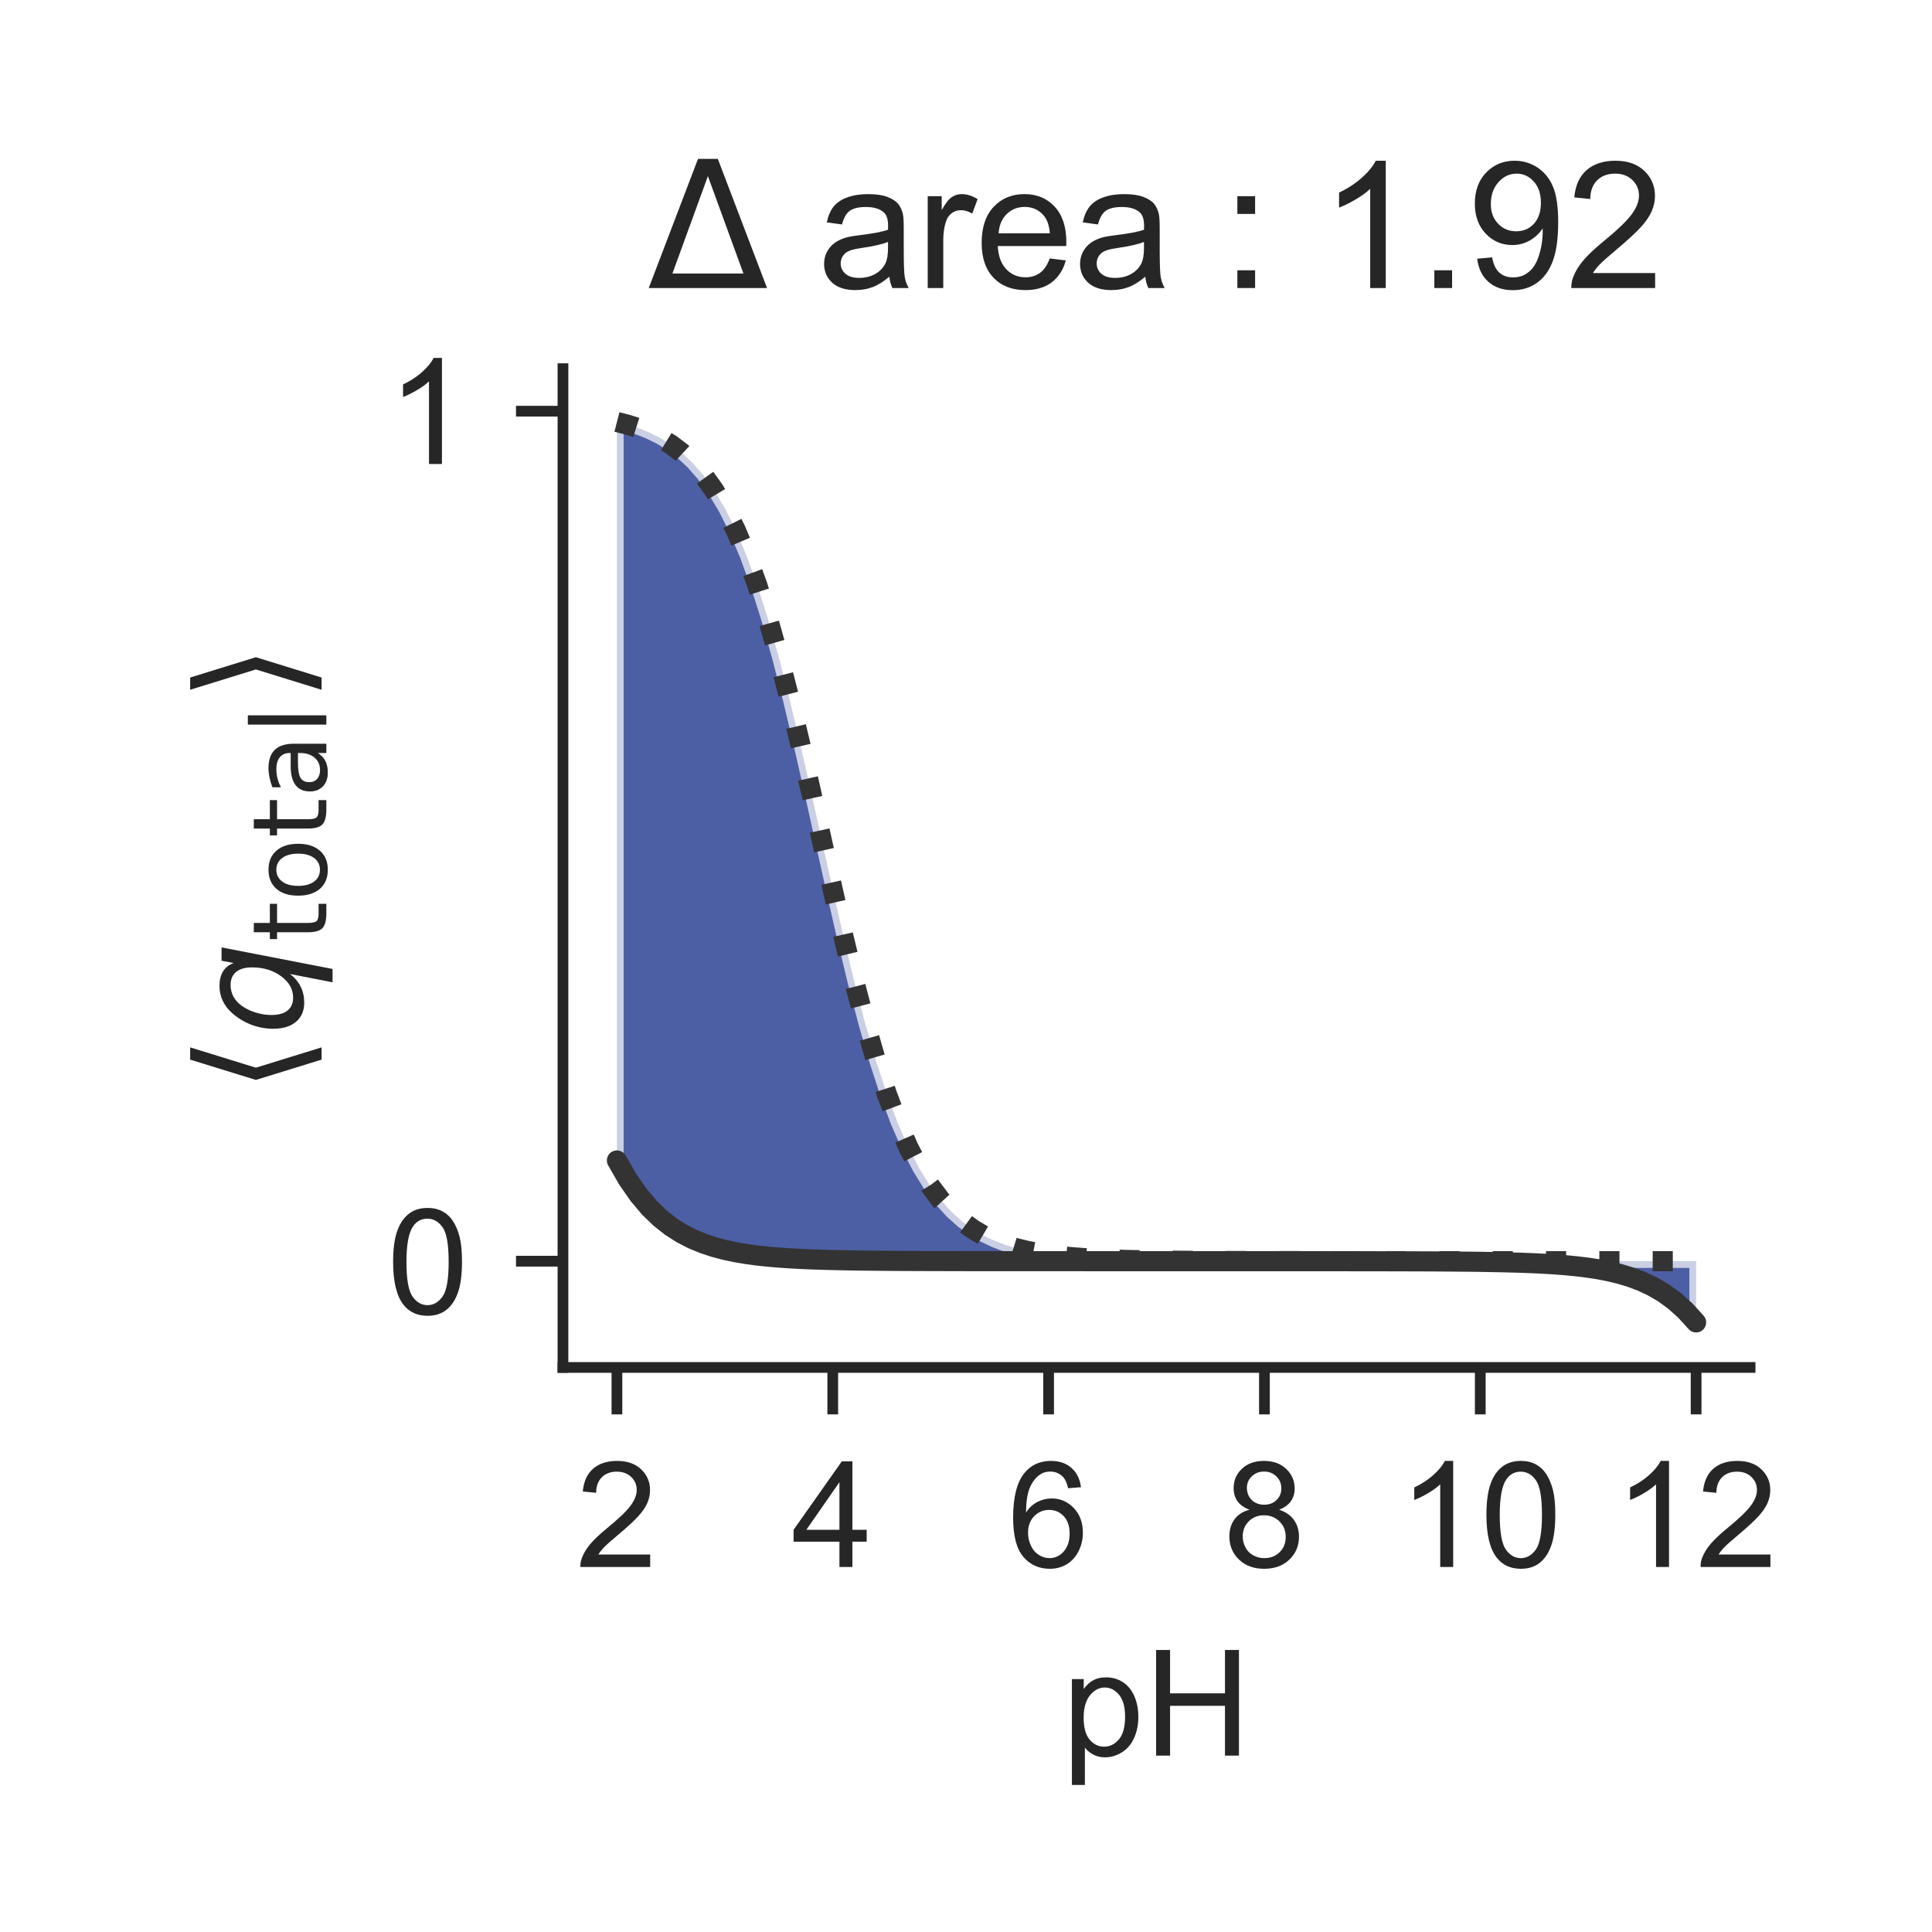 <?xml version="1.0" encoding="utf-8" standalone="no"?>
<!DOCTYPE svg PUBLIC "-//W3C//DTD SVG 1.1//EN"
  "http://www.w3.org/Graphics/SVG/1.1/DTD/svg11.dtd">
<!-- Created with matplotlib (http://matplotlib.org/) -->
<svg height="144pt" version="1.1" viewBox="0 0 144 144" width="144pt" xmlns="http://www.w3.org/2000/svg" xmlns:xlink="http://www.w3.org/1999/xlink">
 <defs>
  <style type="text/css">
*{stroke-linecap:butt;stroke-linejoin:round;}
  </style>
 </defs>
 <g id="figure_1">
  <g id="patch_1">
   <path d="M 0 144 
L 144 144 
L 144 0 
L 0 0 
z
" style="fill:#ffffff;"/>
  </g>
  <g id="axes_1">
   <g id="patch_2">
    <path d="M 41.96 101.92 
L 130.44 101.92 
L 130.44 27.48 
L 41.96 27.48 
z
" style="fill:#ffffff;"/>
   </g>
   <g id="matplotlib.axis_1">
    <g id="xtick_1">
     <g id="line2d_1">
      <defs>
       <path d="M 0 0 
L 0 3.5 
" id="m9cecc93cb6" style="stroke:#262626;stroke-width:0.8;"/>
      </defs>
      <g>
       <use style="fill:#262626;stroke:#262626;stroke-width:0.8;" x="45.982" xlink:href="#m9cecc93cb6" y="101.92"/>
      </g>
     </g>
     <g id="text_1">
      <!-- 2 -->
      <defs>
       <path d="M 50.344 8.453 
L 50.344 0 
L 3.031 0 
Q 2.938 3.172 4.047 6.109 
Q 5.859 10.938 9.828 15.625 
Q 13.812 20.312 21.344 26.469 
Q 33.016 36.031 37.109 41.625 
Q 41.219 47.219 41.219 52.203 
Q 41.219 57.422 37.469 61 
Q 33.734 64.594 27.734 64.594 
Q 21.391 64.594 17.578 60.781 
Q 13.766 56.984 13.719 50.25 
L 4.688 51.172 
Q 5.609 61.281 11.656 66.578 
Q 17.719 71.875 27.938 71.875 
Q 38.234 71.875 44.234 66.156 
Q 50.25 60.453 50.25 52 
Q 50.25 47.703 48.484 43.547 
Q 46.734 39.406 42.656 34.812 
Q 38.578 30.219 29.109 22.219 
Q 21.188 15.578 18.938 13.203 
Q 16.703 10.844 15.234 8.453 
z
" id="ArialMT-32"/>
      </defs>
      <g style="fill:#262626;" transform="translate(42.923 116.794)scale(0.11 -0.11)">
       <use xlink:href="#ArialMT-32"/>
      </g>
     </g>
    </g>
    <g id="xtick_2">
     <g id="line2d_2">
      <g>
       <use style="fill:#262626;stroke:#262626;stroke-width:0.8;" x="62.069" xlink:href="#m9cecc93cb6" y="101.92"/>
      </g>
     </g>
     <g id="text_2">
      <!-- 4 -->
      <defs>
       <path d="M 32.328 0 
L 32.328 17.141 
L 1.266 17.141 
L 1.266 25.203 
L 33.938 71.578 
L 41.109 71.578 
L 41.109 25.203 
L 50.781 25.203 
L 50.781 17.141 
L 41.109 17.141 
L 41.109 0 
z
M 32.328 25.203 
L 32.328 57.469 
L 9.906 25.203 
z
" id="ArialMT-34"/>
      </defs>
      <g style="fill:#262626;" transform="translate(59.011 116.794)scale(0.11 -0.11)">
       <use xlink:href="#ArialMT-34"/>
      </g>
     </g>
    </g>
    <g id="xtick_3">
     <g id="line2d_3">
      <g>
       <use style="fill:#262626;stroke:#262626;stroke-width:0.8;" x="78.156" xlink:href="#m9cecc93cb6" y="101.92"/>
      </g>
     </g>
     <g id="text_3">
      <!-- 6 -->
      <defs>
       <path d="M 49.75 54.047 
L 41.016 53.375 
Q 39.844 58.547 37.703 60.891 
Q 34.125 64.656 28.906 64.656 
Q 24.703 64.656 21.531 62.312 
Q 17.391 59.281 14.984 53.469 
Q 12.594 47.656 12.5 36.922 
Q 15.672 41.75 20.266 44.094 
Q 24.859 46.438 29.891 46.438 
Q 38.672 46.438 44.844 39.969 
Q 51.031 33.5 51.031 23.25 
Q 51.031 16.5 48.125 10.719 
Q 45.219 4.938 40.141 1.859 
Q 35.062 -1.219 28.609 -1.219 
Q 17.625 -1.219 10.688 6.859 
Q 3.766 14.938 3.766 33.5 
Q 3.766 54.25 11.422 63.672 
Q 18.109 71.875 29.438 71.875 
Q 37.891 71.875 43.281 67.141 
Q 48.688 62.406 49.75 54.047 
z
M 13.875 23.188 
Q 13.875 18.656 15.797 14.5 
Q 17.719 10.359 21.188 8.172 
Q 24.656 6 28.469 6 
Q 34.031 6 38.031 10.484 
Q 42.047 14.984 42.047 22.703 
Q 42.047 30.125 38.078 34.391 
Q 34.125 38.672 28.125 38.672 
Q 22.172 38.672 18.016 34.391 
Q 13.875 30.125 13.875 23.188 
z
" id="ArialMT-36"/>
      </defs>
      <g style="fill:#262626;" transform="translate(75.098 116.794)scale(0.11 -0.11)">
       <use xlink:href="#ArialMT-36"/>
      </g>
     </g>
    </g>
    <g id="xtick_4">
     <g id="line2d_4">
      <g>
       <use style="fill:#262626;stroke:#262626;stroke-width:0.8;" x="94.244" xlink:href="#m9cecc93cb6" y="101.92"/>
      </g>
     </g>
     <g id="text_4">
      <!-- 8 -->
      <defs>
       <path d="M 17.672 38.812 
Q 12.203 40.828 9.562 44.531 
Q 6.938 48.25 6.938 53.422 
Q 6.938 61.234 12.547 66.547 
Q 18.172 71.875 27.484 71.875 
Q 36.859 71.875 42.578 66.422 
Q 48.297 60.984 48.297 53.172 
Q 48.297 48.188 45.672 44.5 
Q 43.062 40.828 37.75 38.812 
Q 44.344 36.672 47.781 31.875 
Q 51.219 27.094 51.219 20.453 
Q 51.219 11.281 44.719 5.031 
Q 38.234 -1.219 27.641 -1.219 
Q 17.047 -1.219 10.547 5.047 
Q 4.047 11.328 4.047 20.703 
Q 4.047 27.688 7.594 32.391 
Q 11.141 37.109 17.672 38.812 
z
M 15.922 53.719 
Q 15.922 48.641 19.188 45.406 
Q 22.469 42.188 27.688 42.188 
Q 32.766 42.188 36.016 45.375 
Q 39.266 48.578 39.266 53.219 
Q 39.266 58.062 35.906 61.359 
Q 32.562 64.656 27.594 64.656 
Q 22.562 64.656 19.234 61.422 
Q 15.922 58.203 15.922 53.719 
z
M 13.094 20.656 
Q 13.094 16.891 14.875 13.375 
Q 16.656 9.859 20.172 7.922 
Q 23.688 6 27.734 6 
Q 34.031 6 38.125 10.047 
Q 42.234 14.109 42.234 20.359 
Q 42.234 26.703 38.016 30.859 
Q 33.797 35.016 27.438 35.016 
Q 21.234 35.016 17.156 30.906 
Q 13.094 26.812 13.094 20.656 
z
" id="ArialMT-38"/>
      </defs>
      <g style="fill:#262626;" transform="translate(91.185 116.794)scale(0.11 -0.11)">
       <use xlink:href="#ArialMT-38"/>
      </g>
     </g>
    </g>
    <g id="xtick_5">
     <g id="line2d_5">
      <g>
       <use style="fill:#262626;stroke:#262626;stroke-width:0.8;" x="110.331" xlink:href="#m9cecc93cb6" y="101.92"/>
      </g>
     </g>
     <g id="text_5">
      <!-- 10 -->
      <defs>
       <path d="M 37.25 0 
L 28.469 0 
L 28.469 56 
Q 25.297 52.984 20.141 49.953 
Q 14.984 46.922 10.891 45.406 
L 10.891 53.906 
Q 18.266 57.375 23.781 62.297 
Q 29.297 67.234 31.594 71.875 
L 37.25 71.875 
z
" id="ArialMT-31"/>
       <path d="M 4.156 35.297 
Q 4.156 48 6.766 55.734 
Q 9.375 63.484 14.516 67.672 
Q 19.672 71.875 27.484 71.875 
Q 33.25 71.875 37.594 69.547 
Q 41.938 67.234 44.766 62.859 
Q 47.609 58.5 49.219 52.219 
Q 50.828 45.953 50.828 35.297 
Q 50.828 22.703 48.234 14.969 
Q 45.656 7.234 40.5 3 
Q 35.359 -1.219 27.484 -1.219 
Q 17.141 -1.219 11.234 6.203 
Q 4.156 15.141 4.156 35.297 
z
M 13.188 35.297 
Q 13.188 17.672 17.312 11.828 
Q 21.438 6 27.484 6 
Q 33.547 6 37.672 11.859 
Q 41.797 17.719 41.797 35.297 
Q 41.797 52.984 37.672 58.781 
Q 33.547 64.594 27.391 64.594 
Q 21.344 64.594 17.719 59.469 
Q 13.188 52.938 13.188 35.297 
z
" id="ArialMT-30"/>
      </defs>
      <g style="fill:#262626;" transform="translate(104.214 116.794)scale(0.11 -0.11)">
       <use xlink:href="#ArialMT-31"/>
       <use x="55.615" xlink:href="#ArialMT-30"/>
      </g>
     </g>
    </g>
    <g id="xtick_6">
     <g id="line2d_6">
      <g>
       <use style="fill:#262626;stroke:#262626;stroke-width:0.8;" x="126.418" xlink:href="#m9cecc93cb6" y="101.92"/>
      </g>
     </g>
     <g id="text_6">
      <!-- 12 -->
      <g style="fill:#262626;" transform="translate(120.301 116.794)scale(0.11 -0.11)">
       <use xlink:href="#ArialMT-31"/>
       <use x="55.615" xlink:href="#ArialMT-32"/>
      </g>
     </g>
    </g>
    <g id="text_7">
     <!-- pH -->
     <defs>
      <path d="M 6.594 -19.875 
L 6.594 51.859 
L 14.594 51.859 
L 14.594 45.125 
Q 17.438 49.078 21 51.047 
Q 24.562 53.031 29.641 53.031 
Q 36.281 53.031 41.359 49.609 
Q 46.438 46.188 49.016 39.953 
Q 51.609 33.734 51.609 26.312 
Q 51.609 18.359 48.75 11.984 
Q 45.906 5.609 40.453 2.219 
Q 35.016 -1.172 29 -1.172 
Q 24.609 -1.172 21.109 0.688 
Q 17.625 2.547 15.375 5.375 
L 15.375 -19.875 
z
M 14.547 25.641 
Q 14.547 15.625 18.594 10.844 
Q 22.656 6.062 28.422 6.062 
Q 34.281 6.062 38.453 11.016 
Q 42.625 15.969 42.625 26.375 
Q 42.625 36.281 38.547 41.203 
Q 34.469 46.141 28.812 46.141 
Q 23.188 46.141 18.859 40.891 
Q 14.547 35.641 14.547 25.641 
z
" id="ArialMT-70"/>
      <path d="M 8.016 0 
L 8.016 71.578 
L 17.484 71.578 
L 17.484 42.188 
L 54.688 42.188 
L 54.688 71.578 
L 64.156 71.578 
L 64.156 0 
L 54.688 0 
L 54.688 33.734 
L 17.484 33.734 
L 17.484 0 
z
" id="ArialMT-48"/>
     </defs>
     <g style="fill:#262626;" transform="translate(79.169 130.853)scale(0.11 -0.11)">
      <use xlink:href="#ArialMT-70"/>
      <use x="55.615" xlink:href="#ArialMT-48"/>
     </g>
    </g>
   </g>
   <g id="matplotlib.axis_2">
    <g id="ytick_1">
     <g id="line2d_7">
      <defs>
       <path d="M 0 0 
L -3.5 0 
" id="m411f00f4de" style="stroke:#262626;stroke-width:0.8;"/>
      </defs>
      <g>
       <use style="fill:#262626;stroke:#262626;stroke-width:0.8;" x="41.96" xlink:href="#m411f00f4de" y="94.001"/>
      </g>
     </g>
     <g id="text_8">
      <!-- 0 -->
      <g style="fill:#262626;" transform="translate(28.843 97.938)scale(0.11 -0.11)">
       <use xlink:href="#ArialMT-30"/>
      </g>
     </g>
    </g>
    <g id="ytick_2">
     <g id="line2d_8">
      <g>
       <use style="fill:#262626;stroke:#262626;stroke-width:0.8;" x="41.96" xlink:href="#m411f00f4de" y="30.648"/>
      </g>
     </g>
     <g id="text_9">
      <!-- 1 -->
      <g style="fill:#262626;" transform="translate(28.843 34.584)scale(0.11 -0.11)">
       <use xlink:href="#ArialMT-31"/>
      </g>
     </g>
    </g>
    <g id="text_10">
     <!-- $\langle q_\mathsf{total} \rangle$ -->
     <defs>
      <path d="M 8.938 31.344 
L 22.703 75.875 
L 31 75.875 
L 17.234 31.344 
L 31 -13.188 
L 22.703 -13.188 
z
" id="DejaVuSans-27e8"/>
      <path d="M 41.703 8.203 
Q 38.094 3.469 33.172 1.016 
Q 28.266 -1.422 22.312 -1.422 
Q 14.016 -1.422 9.297 4.172 
Q 4.594 9.766 4.594 19.578 
Q 4.594 27.484 7.5 34.859 
Q 10.406 42.234 15.828 48.094 
Q 19.344 51.906 23.906 53.953 
Q 28.469 56 33.5 56 
Q 39.547 56 43.453 53.609 
Q 47.359 51.219 49.125 46.391 
L 50.688 54.594 
L 59.719 54.594 
L 45.125 -20.609 
L 36.078 -20.609 
z
M 13.922 20.906 
Q 13.922 13.672 16.938 9.891 
Q 19.969 6.109 25.688 6.109 
Q 34.188 6.109 40.188 14.234 
Q 46.188 22.359 46.188 33.984 
Q 46.188 41.016 43.078 44.75 
Q 39.984 48.484 34.188 48.484 
Q 29.938 48.484 26.312 46.5 
Q 22.703 44.531 20.016 40.719 
Q 17.188 36.719 15.547 31.344 
Q 13.922 25.984 13.922 20.906 
z
" id="DejaVuSans-Oblique-71"/>
      <path d="M 18.312 70.219 
L 18.312 54.688 
L 36.812 54.688 
L 36.812 47.703 
L 18.312 47.703 
L 18.312 18.016 
Q 18.312 11.328 20.141 9.422 
Q 21.969 7.516 27.594 7.516 
L 36.812 7.516 
L 36.812 0 
L 27.594 0 
Q 17.188 0 13.234 3.875 
Q 9.281 7.766 9.281 18.016 
L 9.281 47.703 
L 2.688 47.703 
L 2.688 54.688 
L 9.281 54.688 
L 9.281 70.219 
z
" id="DejaVuSans-74"/>
      <path d="M 30.609 48.391 
Q 23.391 48.391 19.188 42.75 
Q 14.984 37.109 14.984 27.297 
Q 14.984 17.484 19.156 11.844 
Q 23.344 6.203 30.609 6.203 
Q 37.797 6.203 41.984 11.859 
Q 46.188 17.531 46.188 27.297 
Q 46.188 37.016 41.984 42.703 
Q 37.797 48.391 30.609 48.391 
z
M 30.609 56 
Q 42.328 56 49.016 48.375 
Q 55.719 40.766 55.719 27.297 
Q 55.719 13.875 49.016 6.219 
Q 42.328 -1.422 30.609 -1.422 
Q 18.844 -1.422 12.172 6.219 
Q 5.516 13.875 5.516 27.297 
Q 5.516 40.766 12.172 48.375 
Q 18.844 56 30.609 56 
z
" id="DejaVuSans-6f"/>
      <path d="M 34.281 27.484 
Q 23.391 27.484 19.188 25 
Q 14.984 22.516 14.984 16.5 
Q 14.984 11.719 18.141 8.906 
Q 21.297 6.109 26.703 6.109 
Q 34.188 6.109 38.703 11.406 
Q 43.219 16.703 43.219 25.484 
L 43.219 27.484 
z
M 52.203 31.203 
L 52.203 0 
L 43.219 0 
L 43.219 8.297 
Q 40.141 3.328 35.547 0.953 
Q 30.953 -1.422 24.312 -1.422 
Q 15.922 -1.422 10.953 3.297 
Q 6 8.016 6 15.922 
Q 6 25.141 12.172 29.828 
Q 18.359 34.516 30.609 34.516 
L 43.219 34.516 
L 43.219 35.406 
Q 43.219 41.609 39.141 45 
Q 35.062 48.391 27.688 48.391 
Q 23 48.391 18.547 47.266 
Q 14.109 46.141 10.016 43.891 
L 10.016 52.203 
Q 14.938 54.109 19.578 55.047 
Q 24.219 56 28.609 56 
Q 40.484 56 46.344 49.844 
Q 52.203 43.703 52.203 31.203 
z
" id="DejaVuSans-61"/>
      <path d="M 9.422 75.984 
L 18.406 75.984 
L 18.406 0 
L 9.422 0 
z
" id="DejaVuSans-6c"/>
      <path d="M 30.078 31.344 
L 16.312 -13.188 
L 8.016 -13.188 
L 21.781 31.344 
L 8.016 75.875 
L 16.312 75.875 
z
" id="DejaVuSans-27e9"/>
     </defs>
     <g style="fill:#262626;" transform="translate(22.533 81.475)rotate(-90)scale(0.11 -0.11)">
      <use transform="translate(0 0.125)" xlink:href="#DejaVuSans-27e8"/>
      <use transform="translate(39.014 0.125)" xlink:href="#DejaVuSans-Oblique-71"/>
      <use transform="translate(102.49 -16.281)scale(0.7)" xlink:href="#DejaVuSans-74"/>
      <use transform="translate(129.937 -16.281)scale(0.7)" xlink:href="#DejaVuSans-6f"/>
      <use transform="translate(172.764 -16.281)scale(0.7)" xlink:href="#DejaVuSans-74"/>
      <use transform="translate(200.21 -16.281)scale(0.7)" xlink:href="#DejaVuSans-61"/>
      <use transform="translate(243.105 -16.281)scale(0.7)" xlink:href="#DejaVuSans-6c"/>
      <use transform="translate(265.288 0.125)" xlink:href="#DejaVuSans-27e9"/>
     </g>
    </g>
   </g>
   <g id="PolyCollection_1">
    <defs>
     <path d="M 45.982 -112.547 
L 45.982 -112.547 
L 46.786 -112.341 
L 47.591 -112.085 
L 48.395 -111.765 
L 49.199 -111.367 
L 50.004 -110.872 
L 50.808 -110.262 
L 51.612 -109.51 
L 52.417 -108.59 
L 53.221 -107.471 
L 54.025 -106.122 
L 54.83 -104.511 
L 55.634 -102.61 
L 56.439 -100.398 
L 57.243 -97.864 
L 58.047 -95.014 
L 58.852 -91.876 
L 59.656 -88.496 
L 60.46 -84.946 
L 61.265 -81.311 
L 62.069 -77.685 
L 62.873 -74.163 
L 63.678 -70.827 
L 64.482 -67.743 
L 65.287 -64.955 
L 66.091 -62.485 
L 66.895 -60.336 
L 67.7 -58.495 
L 68.504 -56.939 
L 69.308 -55.639 
L 70.113 -54.563 
L 70.917 -53.679 
L 71.721 -52.957 
L 72.526 -52.372 
L 73.33 -51.898 
L 74.135 -51.517 
L 74.939 -51.211 
L 75.743 -50.965 
L 76.548 -50.769 
L 77.352 -50.612 
L 78.156 -50.487 
L 78.961 -50.387 
L 79.765 -50.308 
L 80.569 -50.245 
L 81.374 -50.194 
L 82.178 -50.154 
L 82.983 -50.122 
L 83.787 -50.097 
L 84.591 -50.077 
L 85.396 -50.061 
L 86.2 -50.048 
L 87.004 -50.038 
L 87.809 -50.03 
L 88.613 -50.024 
L 89.417 -50.019 
L 90.222 -50.015 
L 91.026 -50.011 
L 91.831 -50.009 
L 92.635 -50.007 
L 93.439 -50.005 
L 94.244 -50.004 
L 95.048 -50.003 
L 95.852 -50.002 
L 96.657 -50.002 
L 97.461 -50.001 
L 98.265 -50.001 
L 99.07 -50 
L 99.874 -50 
L 100.679 -50 
L 101.483 -50 
L 102.287 -50 
L 103.092 -49.999 
L 103.896 -49.999 
L 104.7 -49.999 
L 105.505 -49.999 
L 106.309 -49.999 
L 107.113 -49.999 
L 107.918 -49.999 
L 108.722 -49.999 
L 109.527 -49.999 
L 110.331 -49.999 
L 111.135 -49.999 
L 111.94 -49.999 
L 112.744 -49.999 
L 113.548 -49.999 
L 114.353 -49.999 
L 115.157 -49.999 
L 115.961 -49.999 
L 116.766 -49.999 
L 117.57 -49.999 
L 118.375 -49.999 
L 119.179 -49.999 
L 119.983 -49.999 
L 120.788 -49.999 
L 121.592 -49.999 
L 122.396 -49.999 
L 123.201 -49.999 
L 124.005 -49.999 
L 124.809 -49.999 
L 125.614 -49.999 
L 126.418 -49.999 
L 126.418 -49.999 
L 126.418 -45.436 
L 125.614 -46.32 
L 124.809 -47.041 
L 124.005 -47.627 
L 123.201 -48.1 
L 122.396 -48.481 
L 121.592 -48.787 
L 120.788 -49.033 
L 119.983 -49.229 
L 119.179 -49.386 
L 118.375 -49.511 
L 117.57 -49.611 
L 116.766 -49.69 
L 115.961 -49.754 
L 115.157 -49.804 
L 114.353 -49.844 
L 113.548 -49.876 
L 112.744 -49.901 
L 111.94 -49.921 
L 111.135 -49.937 
L 110.331 -49.95 
L 109.527 -49.96 
L 108.722 -49.968 
L 107.918 -49.974 
L 107.113 -49.98 
L 106.309 -49.984 
L 105.505 -49.987 
L 104.7 -49.989 
L 103.896 -49.991 
L 103.092 -49.993 
L 102.287 -49.994 
L 101.483 -49.995 
L 100.679 -49.996 
L 99.874 -49.997 
L 99.07 -49.997 
L 98.265 -49.998 
L 97.461 -49.998 
L 96.657 -49.998 
L 95.852 -49.998 
L 95.048 -49.998 
L 94.244 -49.999 
L 93.439 -49.999 
L 92.635 -49.999 
L 91.831 -49.999 
L 91.026 -49.999 
L 90.222 -49.999 
L 89.417 -49.999 
L 88.613 -49.999 
L 87.809 -49.999 
L 87.004 -49.999 
L 86.2 -49.999 
L 85.396 -49.999 
L 84.591 -49.999 
L 83.787 -49.999 
L 82.983 -49.999 
L 82.178 -49.999 
L 81.374 -49.999 
L 80.569 -50 
L 79.765 -50 
L 78.961 -50 
L 78.156 -50 
L 77.352 -50 
L 76.548 -50 
L 75.743 -50.001 
L 74.939 -50.001 
L 74.135 -50.002 
L 73.33 -50.002 
L 72.526 -50.003 
L 71.721 -50.004 
L 70.917 -50.006 
L 70.113 -50.008 
L 69.308 -50.01 
L 68.504 -50.013 
L 67.7 -50.016 
L 66.895 -50.02 
L 66.091 -50.026 
L 65.287 -50.033 
L 64.482 -50.042 
L 63.678 -50.053 
L 62.873 -50.066 
L 62.069 -50.084 
L 61.265 -50.106 
L 60.46 -50.133 
L 59.656 -50.168 
L 58.852 -50.212 
L 58.047 -50.267 
L 57.243 -50.335 
L 56.439 -50.422 
L 55.634 -50.531 
L 54.83 -50.667 
L 54.025 -50.837 
L 53.221 -51.051 
L 52.417 -51.318 
L 51.612 -51.65 
L 50.808 -52.064 
L 50.004 -52.577 
L 49.199 -53.212 
L 48.395 -53.992 
L 47.591 -54.947 
L 46.786 -56.107 
L 45.982 -57.505 
z
" id="mae1694842a" style="stroke:#ffffff;stroke-opacity:0.7;"/>
    </defs>
    <g clip-path="url(#p2eb4e9d01b)">
     <use style="fill:#001c7f;fill-opacity:0.7;stroke:#ffffff;stroke-opacity:0.7;" x="0" xlink:href="#mae1694842a" y="144"/>
    </g>
   </g>
   <g id="line2d_9">
    <path clip-path="url(#p2eb4e9d01b)" d="M 45.982 31.453 
L 46.786 31.659 
L 47.591 31.915 
L 48.395 32.235 
L 49.199 32.633 
L 50.004 33.128 
L 50.808 33.738 
L 51.612 34.49 
L 52.417 35.41 
L 53.221 36.529 
L 54.025 37.878 
L 54.83 39.489 
L 55.634 41.39 
L 56.439 43.602 
L 57.243 46.136 
L 58.047 48.986 
L 58.852 52.124 
L 59.656 55.504 
L 60.46 59.054 
L 61.265 62.689 
L 62.069 66.315 
L 62.873 69.837 
L 63.678 73.173 
L 64.482 76.257 
L 65.287 79.045 
L 66.091 81.515 
L 66.895 83.664 
L 67.7 85.505 
L 68.504 87.061 
L 69.308 88.361 
L 70.113 89.437 
L 70.917 90.321 
L 71.721 91.043 
L 72.526 91.628 
L 73.33 92.102 
L 74.135 92.483 
L 74.939 92.789 
L 75.743 93.035 
L 76.548 93.231 
L 77.352 93.388 
L 78.156 93.513 
L 78.961 93.613 
L 79.765 93.692 
L 80.569 93.755 
L 81.374 93.806 
L 82.178 93.846 
L 82.983 93.878 
L 83.787 93.903 
L 84.591 93.923 
L 85.396 93.939 
L 86.2 93.952 
L 87.004 93.962 
L 87.809 93.97 
L 88.613 93.976 
L 89.417 93.981 
L 90.222 93.985 
L 91.026 93.989 
L 91.831 93.991 
L 92.635 93.993 
L 93.439 93.995 
L 94.244 93.996 
L 95.048 93.997 
L 95.852 93.998 
L 96.657 93.998 
L 97.461 93.999 
L 98.265 93.999 
L 99.07 94 
L 99.874 94 
L 100.679 94 
L 101.483 94 
L 102.287 94 
L 103.092 94.001 
L 103.896 94.001 
L 104.7 94.001 
L 105.505 94.001 
L 106.309 94.001 
L 107.113 94.001 
L 107.918 94.001 
L 108.722 94.001 
L 109.527 94.001 
L 110.331 94.001 
L 111.135 94.001 
L 111.94 94.001 
L 112.744 94.001 
L 113.548 94.001 
L 114.353 94.001 
L 115.157 94.001 
L 115.961 94.001 
L 116.766 94.001 
L 117.57 94.001 
L 118.375 94.001 
L 119.179 94.001 
L 119.983 94.001 
L 120.788 94.001 
L 121.592 94.001 
L 122.396 94.001 
L 123.201 94.001 
L 124.005 94.001 
L 124.809 94.001 
L 125.614 94.001 
L 126.418 94.001 
" style="fill:none;stroke:#333333;stroke-dasharray:1.5,2.475;stroke-dashoffset:0;stroke-width:1.5;"/>
   </g>
   <g id="line2d_10">
    <path clip-path="url(#p2eb4e9d01b)" d="M 45.982 86.495 
L 46.786 87.893 
L 47.591 89.053 
L 48.395 90.008 
L 49.199 90.788 
L 50.004 91.423 
L 50.808 91.936 
L 51.612 92.35 
L 52.417 92.682 
L 53.221 92.949 
L 54.025 93.163 
L 54.83 93.333 
L 55.634 93.469 
L 56.439 93.578 
L 57.243 93.665 
L 58.047 93.733 
L 58.852 93.788 
L 59.656 93.832 
L 60.46 93.867 
L 61.265 93.894 
L 62.069 93.916 
L 62.873 93.934 
L 63.678 93.947 
L 64.482 93.958 
L 65.287 93.967 
L 66.091 93.974 
L 66.895 93.98 
L 67.7 93.984 
L 68.504 93.987 
L 69.308 93.99 
L 70.113 93.992 
L 70.917 93.994 
L 71.721 93.996 
L 72.526 93.997 
L 73.33 93.998 
L 74.135 93.998 
L 74.939 93.999 
L 75.743 93.999 
L 76.548 94 
L 77.352 94 
L 78.156 94 
L 78.961 94 
L 79.765 94 
L 80.569 94 
L 81.374 94.001 
L 82.178 94.001 
L 82.983 94.001 
L 83.787 94.001 
L 84.591 94.001 
L 85.396 94.001 
L 86.2 94.001 
L 87.004 94.001 
L 87.809 94.001 
L 88.613 94.001 
L 89.417 94.001 
L 90.222 94.001 
L 91.026 94.001 
L 91.831 94.001 
L 92.635 94.001 
L 93.439 94.001 
L 94.244 94.001 
L 95.048 94.002 
L 95.852 94.002 
L 96.657 94.002 
L 97.461 94.002 
L 98.265 94.002 
L 99.07 94.003 
L 99.874 94.003 
L 100.679 94.004 
L 101.483 94.005 
L 102.287 94.006 
L 103.092 94.007 
L 103.896 94.009 
L 104.7 94.011 
L 105.505 94.013 
L 106.309 94.016 
L 107.113 94.02 
L 107.918 94.026 
L 108.722 94.032 
L 109.527 94.04 
L 110.331 94.05 
L 111.135 94.063 
L 111.94 94.079 
L 112.744 94.099 
L 113.548 94.124 
L 114.353 94.156 
L 115.157 94.196 
L 115.961 94.246 
L 116.766 94.31 
L 117.57 94.389 
L 118.375 94.489 
L 119.179 94.614 
L 119.983 94.771 
L 120.788 94.967 
L 121.592 95.213 
L 122.396 95.519 
L 123.201 95.9 
L 124.005 96.373 
L 124.809 96.959 
L 125.614 97.68 
L 126.418 98.564 
" style="fill:none;stroke:#333333;stroke-linecap:round;stroke-width:1.5;"/>
   </g>
   <g id="patch_3">
    <path d="M 41.96 101.92 
L 41.96 27.48 
" style="fill:none;stroke:#262626;stroke-linecap:square;stroke-linejoin:miter;stroke-width:0.8;"/>
   </g>
   <g id="patch_4">
    <path d="M 41.96 101.92 
L 130.44 101.92 
" style="fill:none;stroke:#262626;stroke-linecap:square;stroke-linejoin:miter;stroke-width:0.8;"/>
   </g>
   <g id="text_11">
    <!-- $\Delta$ area : 1.92 -->
    <defs>
     <path d="M 34.188 63.188 
L 14.156 8.203 
L 54.25 8.203 
z
M 0.781 0 
L 28.609 72.906 
L 39.797 72.906 
L 67.578 0 
z
" id="DejaVuSans-394"/>
     <path id="ArialMT-20"/>
     <path d="M 40.438 6.391 
Q 35.547 2.25 31.031 0.531 
Q 26.516 -1.172 21.344 -1.172 
Q 12.797 -1.172 8.203 3 
Q 3.609 7.172 3.609 13.672 
Q 3.609 17.484 5.344 20.625 
Q 7.078 23.781 9.891 25.688 
Q 12.703 27.594 16.219 28.562 
Q 18.797 29.25 24.031 29.891 
Q 34.672 31.156 39.703 32.906 
Q 39.75 34.719 39.75 35.203 
Q 39.75 40.578 37.25 42.781 
Q 33.891 45.75 27.25 45.75 
Q 21.047 45.75 18.094 43.578 
Q 15.141 41.406 13.719 35.891 
L 5.125 37.062 
Q 6.297 42.578 8.984 45.969 
Q 11.672 49.359 16.75 51.188 
Q 21.828 53.031 28.516 53.031 
Q 35.156 53.031 39.297 51.469 
Q 43.453 49.906 45.406 47.531 
Q 47.359 45.172 48.141 41.547 
Q 48.578 39.312 48.578 33.453 
L 48.578 21.734 
Q 48.578 9.469 49.141 6.219 
Q 49.703 2.984 51.375 0 
L 42.188 0 
Q 40.828 2.734 40.438 6.391 
z
M 39.703 26.031 
Q 34.906 24.078 25.344 22.703 
Q 19.922 21.922 17.672 20.938 
Q 15.438 19.969 14.203 18.094 
Q 12.984 16.219 12.984 13.922 
Q 12.984 10.406 15.641 8.062 
Q 18.312 5.719 23.438 5.719 
Q 28.516 5.719 32.469 7.938 
Q 36.422 10.156 38.281 14.016 
Q 39.703 17 39.703 22.797 
z
" id="ArialMT-61"/>
     <path d="M 6.5 0 
L 6.5 51.859 
L 14.406 51.859 
L 14.406 44 
Q 17.438 49.516 20 51.266 
Q 22.562 53.031 25.641 53.031 
Q 30.078 53.031 34.672 50.203 
L 31.641 42.047 
Q 28.422 43.953 25.203 43.953 
Q 22.312 43.953 20.016 42.219 
Q 17.719 40.484 16.75 37.406 
Q 15.281 32.719 15.281 27.156 
L 15.281 0 
z
" id="ArialMT-72"/>
     <path d="M 42.094 16.703 
L 51.172 15.578 
Q 49.031 7.625 43.219 3.219 
Q 37.406 -1.172 28.375 -1.172 
Q 17 -1.172 10.328 5.828 
Q 3.656 12.844 3.656 25.484 
Q 3.656 38.578 10.391 45.797 
Q 17.141 53.031 27.875 53.031 
Q 38.281 53.031 44.875 45.953 
Q 51.469 38.875 51.469 26.031 
Q 51.469 25.25 51.422 23.688 
L 12.75 23.688 
Q 13.234 15.141 17.578 10.594 
Q 21.922 6.062 28.422 6.062 
Q 33.25 6.062 36.672 8.594 
Q 40.094 11.141 42.094 16.703 
z
M 13.234 30.906 
L 42.188 30.906 
Q 41.609 37.453 38.875 40.719 
Q 34.672 45.797 27.984 45.797 
Q 21.922 45.797 17.797 41.75 
Q 13.672 37.703 13.234 30.906 
z
" id="ArialMT-65"/>
     <path d="M 9.031 41.844 
L 9.031 51.859 
L 19.047 51.859 
L 19.047 41.844 
z
M 9.031 0 
L 9.031 10.016 
L 19.047 10.016 
L 19.047 0 
z
" id="ArialMT-3a"/>
     <path d="M 9.078 0 
L 9.078 10.016 
L 19.094 10.016 
L 19.094 0 
z
" id="ArialMT-2e"/>
     <path d="M 5.469 16.547 
L 13.922 17.328 
Q 14.984 11.375 18.016 8.688 
Q 21.047 6 25.781 6 
Q 29.828 6 32.875 7.859 
Q 35.938 9.719 37.891 12.812 
Q 39.844 15.922 41.156 21.188 
Q 42.484 26.469 42.484 31.938 
Q 42.484 32.516 42.438 33.688 
Q 39.797 29.5 35.234 26.875 
Q 30.672 24.266 25.344 24.266 
Q 16.453 24.266 10.297 30.703 
Q 4.156 37.156 4.156 47.703 
Q 4.156 58.594 10.578 65.234 
Q 17 71.875 26.656 71.875 
Q 33.641 71.875 39.422 68.109 
Q 45.219 64.359 48.219 57.391 
Q 51.219 50.438 51.219 37.25 
Q 51.219 23.531 48.234 15.406 
Q 45.266 7.281 39.375 3.031 
Q 33.5 -1.219 25.594 -1.219 
Q 17.188 -1.219 11.859 3.438 
Q 6.547 8.109 5.469 16.547 
z
M 41.453 48.141 
Q 41.453 55.719 37.422 60.156 
Q 33.406 64.594 27.734 64.594 
Q 21.875 64.594 17.531 59.812 
Q 13.188 55.031 13.188 47.406 
Q 13.188 40.578 17.312 36.297 
Q 21.438 32.031 27.484 32.031 
Q 33.594 32.031 37.516 36.297 
Q 41.453 40.578 41.453 48.141 
z
" id="ArialMT-39"/>
    </defs>
    <g style="fill:#262626;" transform="translate(48.25 21.48)scale(0.132 -0.132)">
     <use transform="translate(0 0.094)" xlink:href="#DejaVuSans-394"/>
     <use transform="translate(68.408 0.094)" xlink:href="#ArialMT-20"/>
     <use transform="translate(96.191 0.094)" xlink:href="#ArialMT-61"/>
     <use transform="translate(151.807 0.094)" xlink:href="#ArialMT-72"/>
     <use transform="translate(185.107 0.094)" xlink:href="#ArialMT-65"/>
     <use transform="translate(240.723 0.094)" xlink:href="#ArialMT-61"/>
     <use transform="translate(296.338 0.094)" xlink:href="#ArialMT-20"/>
     <use transform="translate(324.121 0.094)" xlink:href="#ArialMT-3a"/>
     <use transform="translate(351.904 0.094)" xlink:href="#ArialMT-20"/>
     <use transform="translate(379.688 0.094)" xlink:href="#ArialMT-31"/>
     <use transform="translate(435.303 0.094)" xlink:href="#ArialMT-2e"/>
     <use transform="translate(463.086 0.094)" xlink:href="#ArialMT-39"/>
     <use transform="translate(518.701 0.094)" xlink:href="#ArialMT-32"/>
    </g>
   </g>
  </g>
 </g>
 <defs>
  <clipPath id="p2eb4e9d01b">
   <rect height="74.44" width="88.48" x="41.96" y="27.48"/>
  </clipPath>
 </defs>
</svg>
